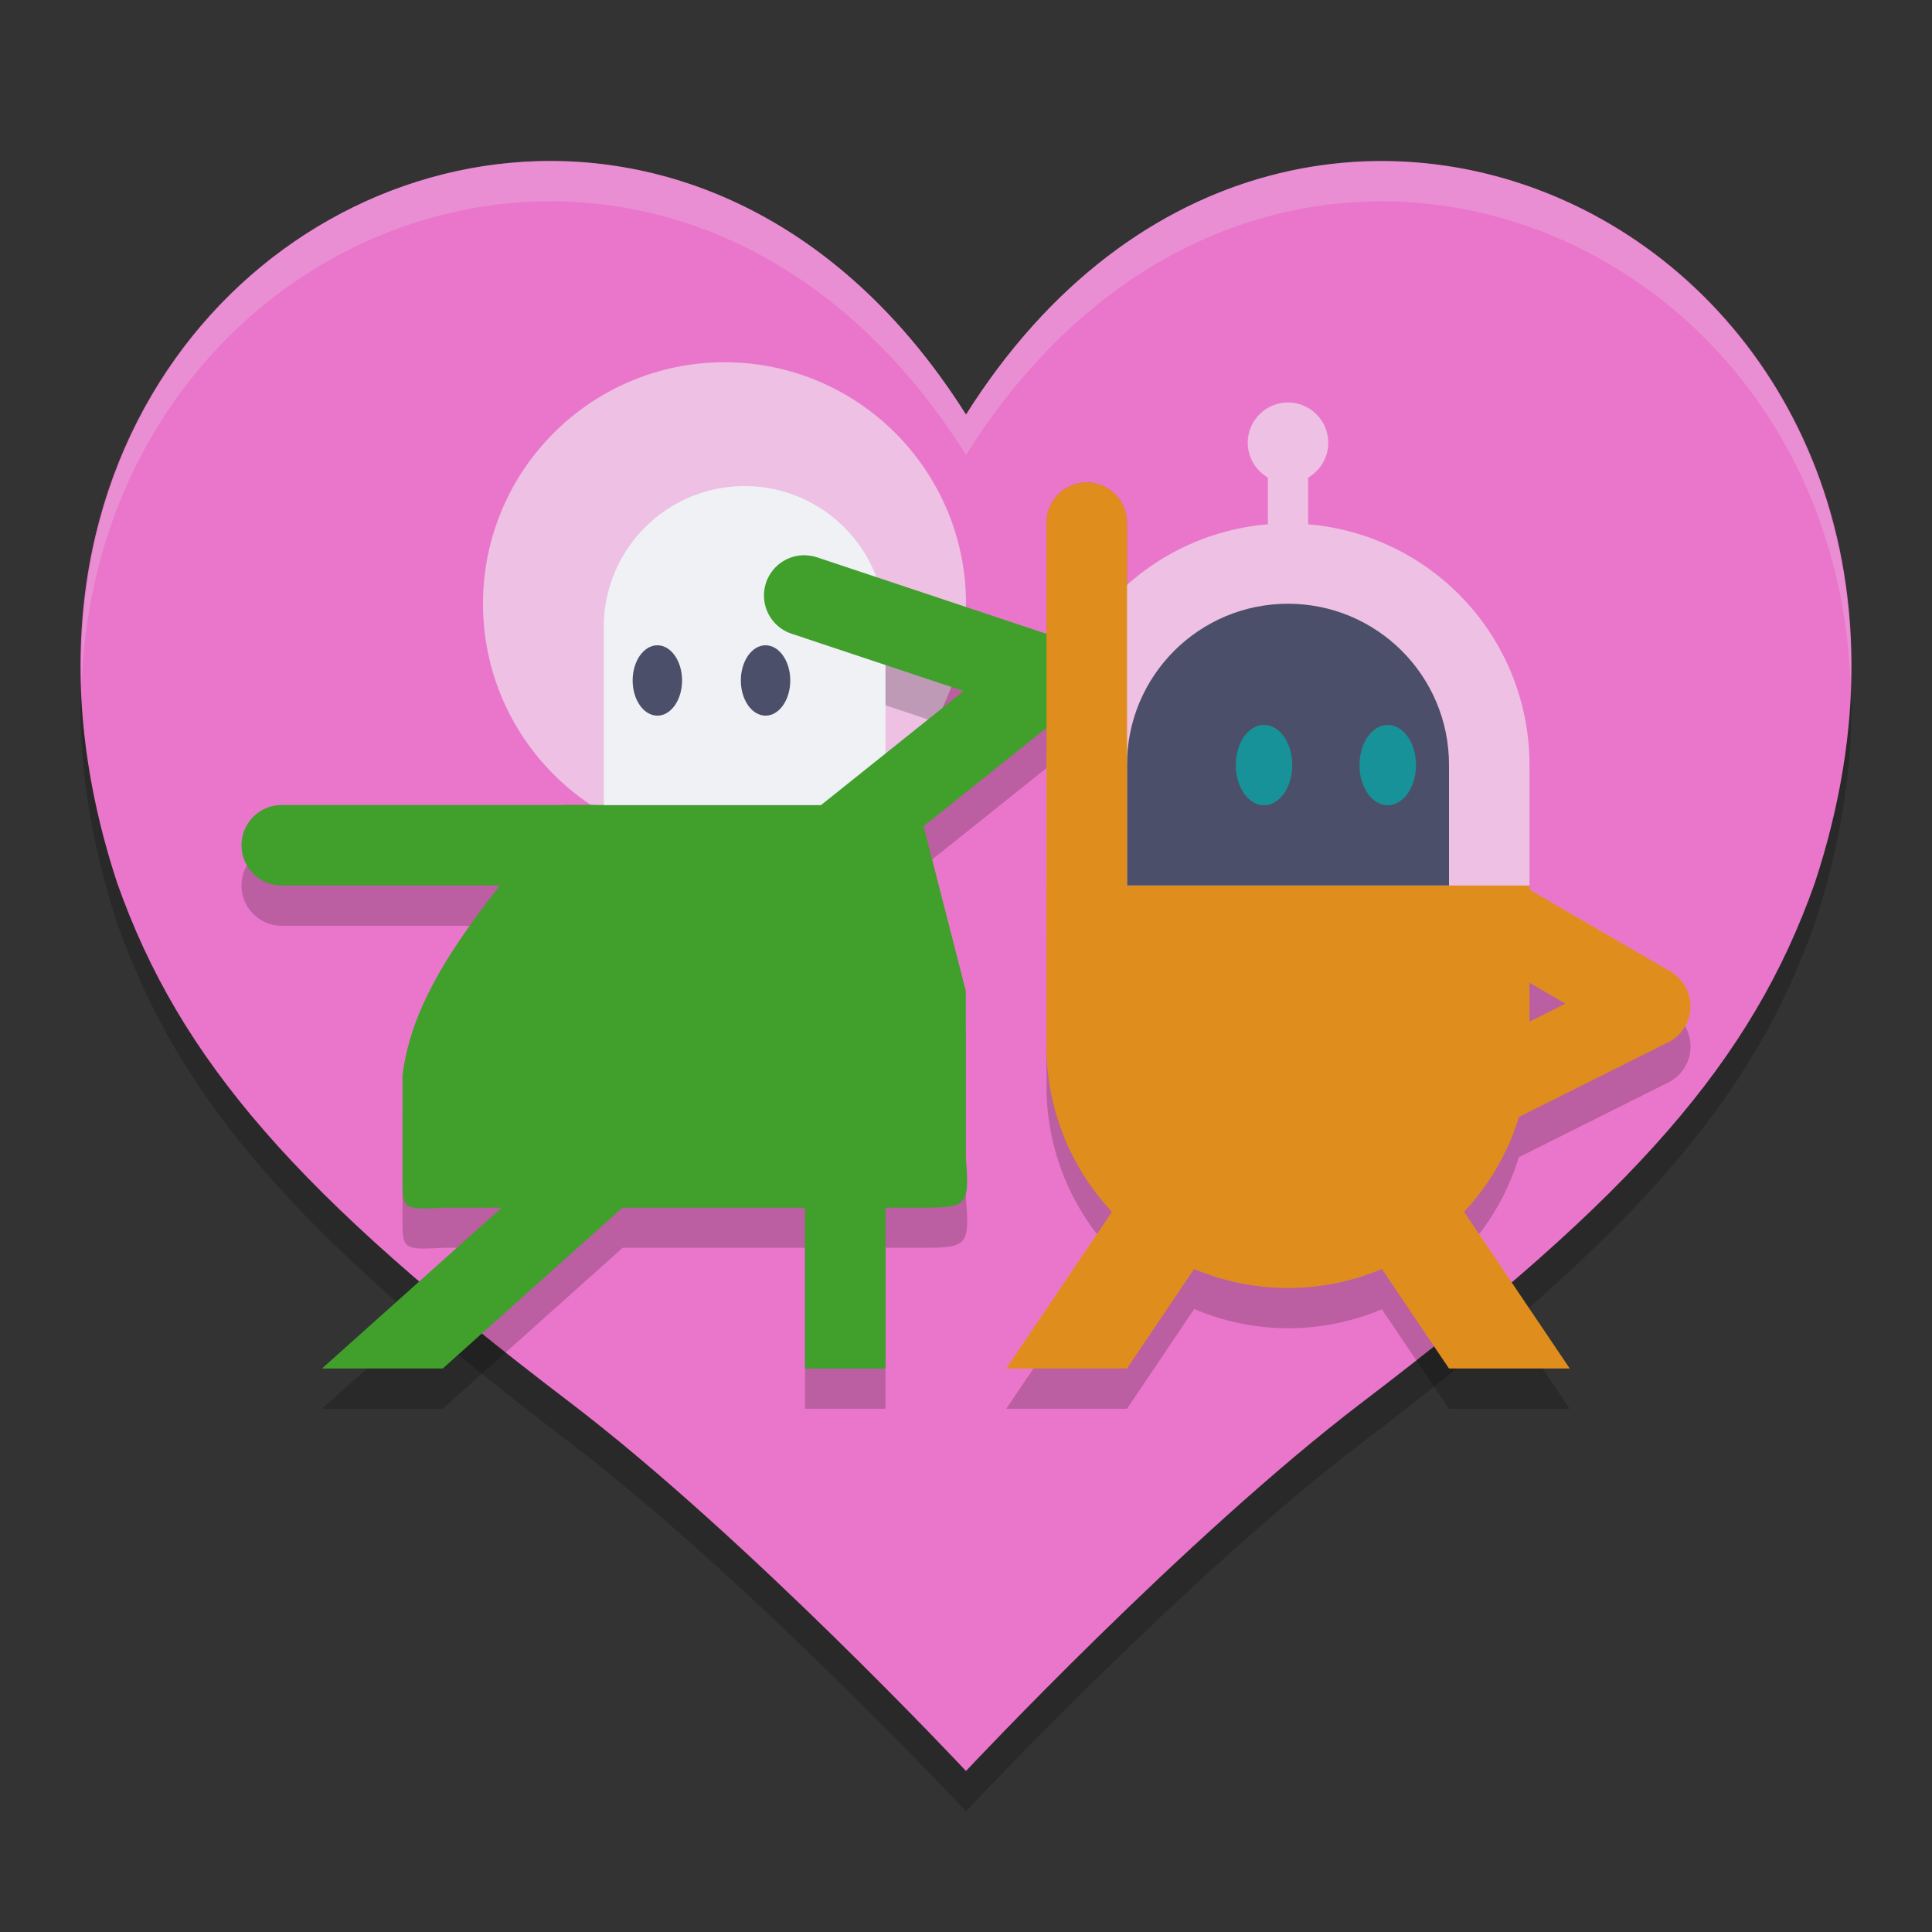 <svg xmlns="http://www.w3.org/2000/svg" width="24" height="24" version="1">
 <rect width="100%" height="100%" fill="#333333" stroke="none"/>
 <path style="opacity:0.2" d="m 6.677,2.502 c -3.629,0.107 -6.91,3.848 -5.22,8.97 0.777,2.197 2.236,3.872 5.61,6.439 C 9.28,19.595 12,22.5 12,22.5 c 0,0 2.72,-2.905 4.933,-4.589 3.374,-2.567 4.833,-4.242 5.61,-6.439 C 25.119,3.668 16.151,-0.931 12,5.65 10.573,3.388 8.577,2.446 6.677,2.502 Z"/>
 <path style="fill:#ea76cb" d="m 6.677,2.002 c -3.629,0.107 -6.91,3.848 -5.22,8.97 0.777,2.197 2.236,3.872 5.61,6.439 2.213,1.683 4.933,4.589 4.933,4.589 0,0 2.72,-2.905 4.933,-4.589 3.374,-2.567 4.833,-4.242 5.61,-6.439 C 25.119,3.168 16.151,-1.431 12,5.15 10.573,2.888 8.577,1.946 6.677,2.002 Z"/>
 <circle style="opacity:0.6;fill:#eff1f5" cx="9" cy="7.5" r="3"/>
 <path style="opacity:0.2" d="m 13.492,5.993 a 0.5,0.5 0 0 0 -0.492,0.507 v 5 2 a 3,3 0 0 0 0.814,2.05 L 12.5,17.5 h 1.5 l 0.835,-1.239 a 3,3 0 0 0 1.165,0.239 3,3 0 0 0 1.166,-0.236 l 0.834,1.236 h 1.5 l -1.314,-1.948 a 3,3 0 0 0 0.681,-1.176 l 1.857,-0.929 a 0.5,0.5 0 0 0 0.027,-0.88 l -1.751,-1.016 V 11.5 H 14 V 6.5 A 0.5,0.5 0 0 0 13.492,5.993 Z m 5.508,6.715 0.447,0.26 -0.447,0.224 z"/>
 <path style="fill:#df8e1d" d="m 13,11 v 2 a 3,3 0 0 0 3,3 3,3 0 0 0 3,-3 v -2 z"/>
 <path style="opacity:0.6;fill:#eff1f5" d="m 16,5 a 0.5,0.5 0 0 0 -0.5,0.5 0.5,0.5 0 0 0 0.25,0.432 v 0.581 a 3,3 0 0 0 -2.75,2.987 v 1.5 h 6 V 9.5 A 3,3 0 0 0 16.25,6.513 V 5.933 a 0.5,0.5 0 0 0 0.25,-0.433 0.5,0.5 0 0 0 -0.5,-0.5 z"/>
 <path style="fill:#df8e1d" d="m 18.941,11.018 -0.502,0.865 1.008,0.585 -1.171,0.585 0.447,0.895 2,-1 a 0.5,0.5 0 0 0 0.027,-0.88 z"/>
 <path style="fill:#4c4f69" d="M 14,11 V 9.5 c 0,-1.105 0.895,-2 2,-2 1.105,0 2,0.895 2,2 v 1.5 z"/>
 <ellipse style="fill:#179299" cx="15.702" cy="9.504" rx=".351" ry=".499"/>
 <ellipse style="fill:#179299" cx="17.239" cy="9.504" rx=".351" ry=".499"/>
 <path style="fill:#df8e1d" d="m 14.1,14.628 h 1.5 L 14,17 H 12.5 Z"/>
 <path style="fill:#df8e1d" d="m 17.9,14.628 h -1.5 l 1.6,2.372 h 1.5 z"/>
 <path style="opacity:0.2" d="M 9.961,7.398 A 0.5,0.5 0 0 0 9.842,8.375 L 11.969,9.084 10.199,10.5 H 7.35 3.5 a 0.5,0.5 0 1 0 0,1 H 6.215 C 5.631,12.249 5.102,13.009 5,13.859 v 1.238 C 5,15.522 4.987,15.528 5.518,15.5 h 0.719 L 4,17.5 h 1.5 l 2.236,-2 H 10 v 2 h 1 v -2 h 0.283 c 0.735,0 0.767,0.031 0.715,-0.627 V 12.809 L 11.473,10.762 13.312,9.291 A 0.5,0.5 0 0 0 13.158,8.426 l -3,-1 a 0.5,0.5 0 0 0 -0.146,-0.027 0.5,0.5 0 0 0 -0.051,3e-7 z"/>
 <path style="fill:#40a02b" d="m 6.992,10 h 4.414 l 0.592,2.31 v 2.064 c 0.052,0.658 0.02,0.628 -0.715,0.628 H 5.517 c -0.53,0.028 -0.517,0.022 -0.517,-0.403 V 13.36 C 5.147,12.13 6.178,11.088 6.992,10 Z"/>
 <path style="fill:#40a02b" d="m 3.5,10 a 0.5,0.5 0 1 0 0,1 h 3.85 a 0.5,0.5 0 1 0 0,-1 z"/>
 <path style="fill:#40a02b" d="M 6.65,14.628 H 8.15 L 5.5,17 H 4 Z"/>
 <rect style="fill:#40a02b" width="1" height="2.5" x="10" y="14.5"/>
 <path style="fill:#eff1f5" d="M 11,10 V 7.788 c 0,-0.967 -0.784,-1.75 -1.75,-1.75 -0.967,0 -1.75,0.784 -1.75,1.75 V 10 Z"/>
 <path style="fill:#40a02b" d="m 10.012,6.898 a 0.5,0.5 0 0 0 -0.17,0.977 l 2.128,0.709 -1.782,1.426 a 0.5,0.5 0 1 0 0.625,0.781 L 13.313,8.791 A 0.5,0.5 0 0 0 13.158,7.926 L 10.158,6.926 a 0.5,0.5 0 0 0 -0.146,-0.027 z"/>
 <ellipse style="fill:#4c4f69" cx="-9.51" cy="8.453" rx=".307" ry=".437" transform="scale(-1,1)"/>
 <ellipse style="fill:#4c4f69" cx="-8.166" cy="8.453" rx=".307" ry=".437" transform="scale(-1,1)"/>
 <path style="fill:#df8e1d" d="m 13.492,5.993 a 0.5,0.5 0 0 0 -0.492,0.507 v 5 a 0.5,0.5 0 1 0 1,0 V 6.5 A 0.5,0.5 0 0 0 13.492,5.993 Z"/>
 <path style="opacity:0.2;fill:#eff1f5" d="M 6.677,2.002 C 3.66,2.091 0.894,4.696 1.014,8.513 1.139,4.971 3.794,2.587 6.677,2.502 8.577,2.446 10.573,3.387 12,5.649 15.59,-0.042 22.776,2.631 22.989,8.505 23.18,2.287 15.69,-0.701 12,5.149 10.573,2.887 8.577,1.946 6.677,2.002 Z"/>
 <path style="fill:#df8e1d" d="m 14,12 h 4 v 1 c 0,1.116 -0.884,2 -2,2 -1.116,0 -2,-0.884 -2,-2 z"/>
 <path style="fill:#40a02b" d="m 7.614,11 h 3.016 l 0.392,1.412 V 14 H 6.077 V 13.385 C 6.172,12.687 6.864,11.9 7.614,11 Z"/>
</svg>
